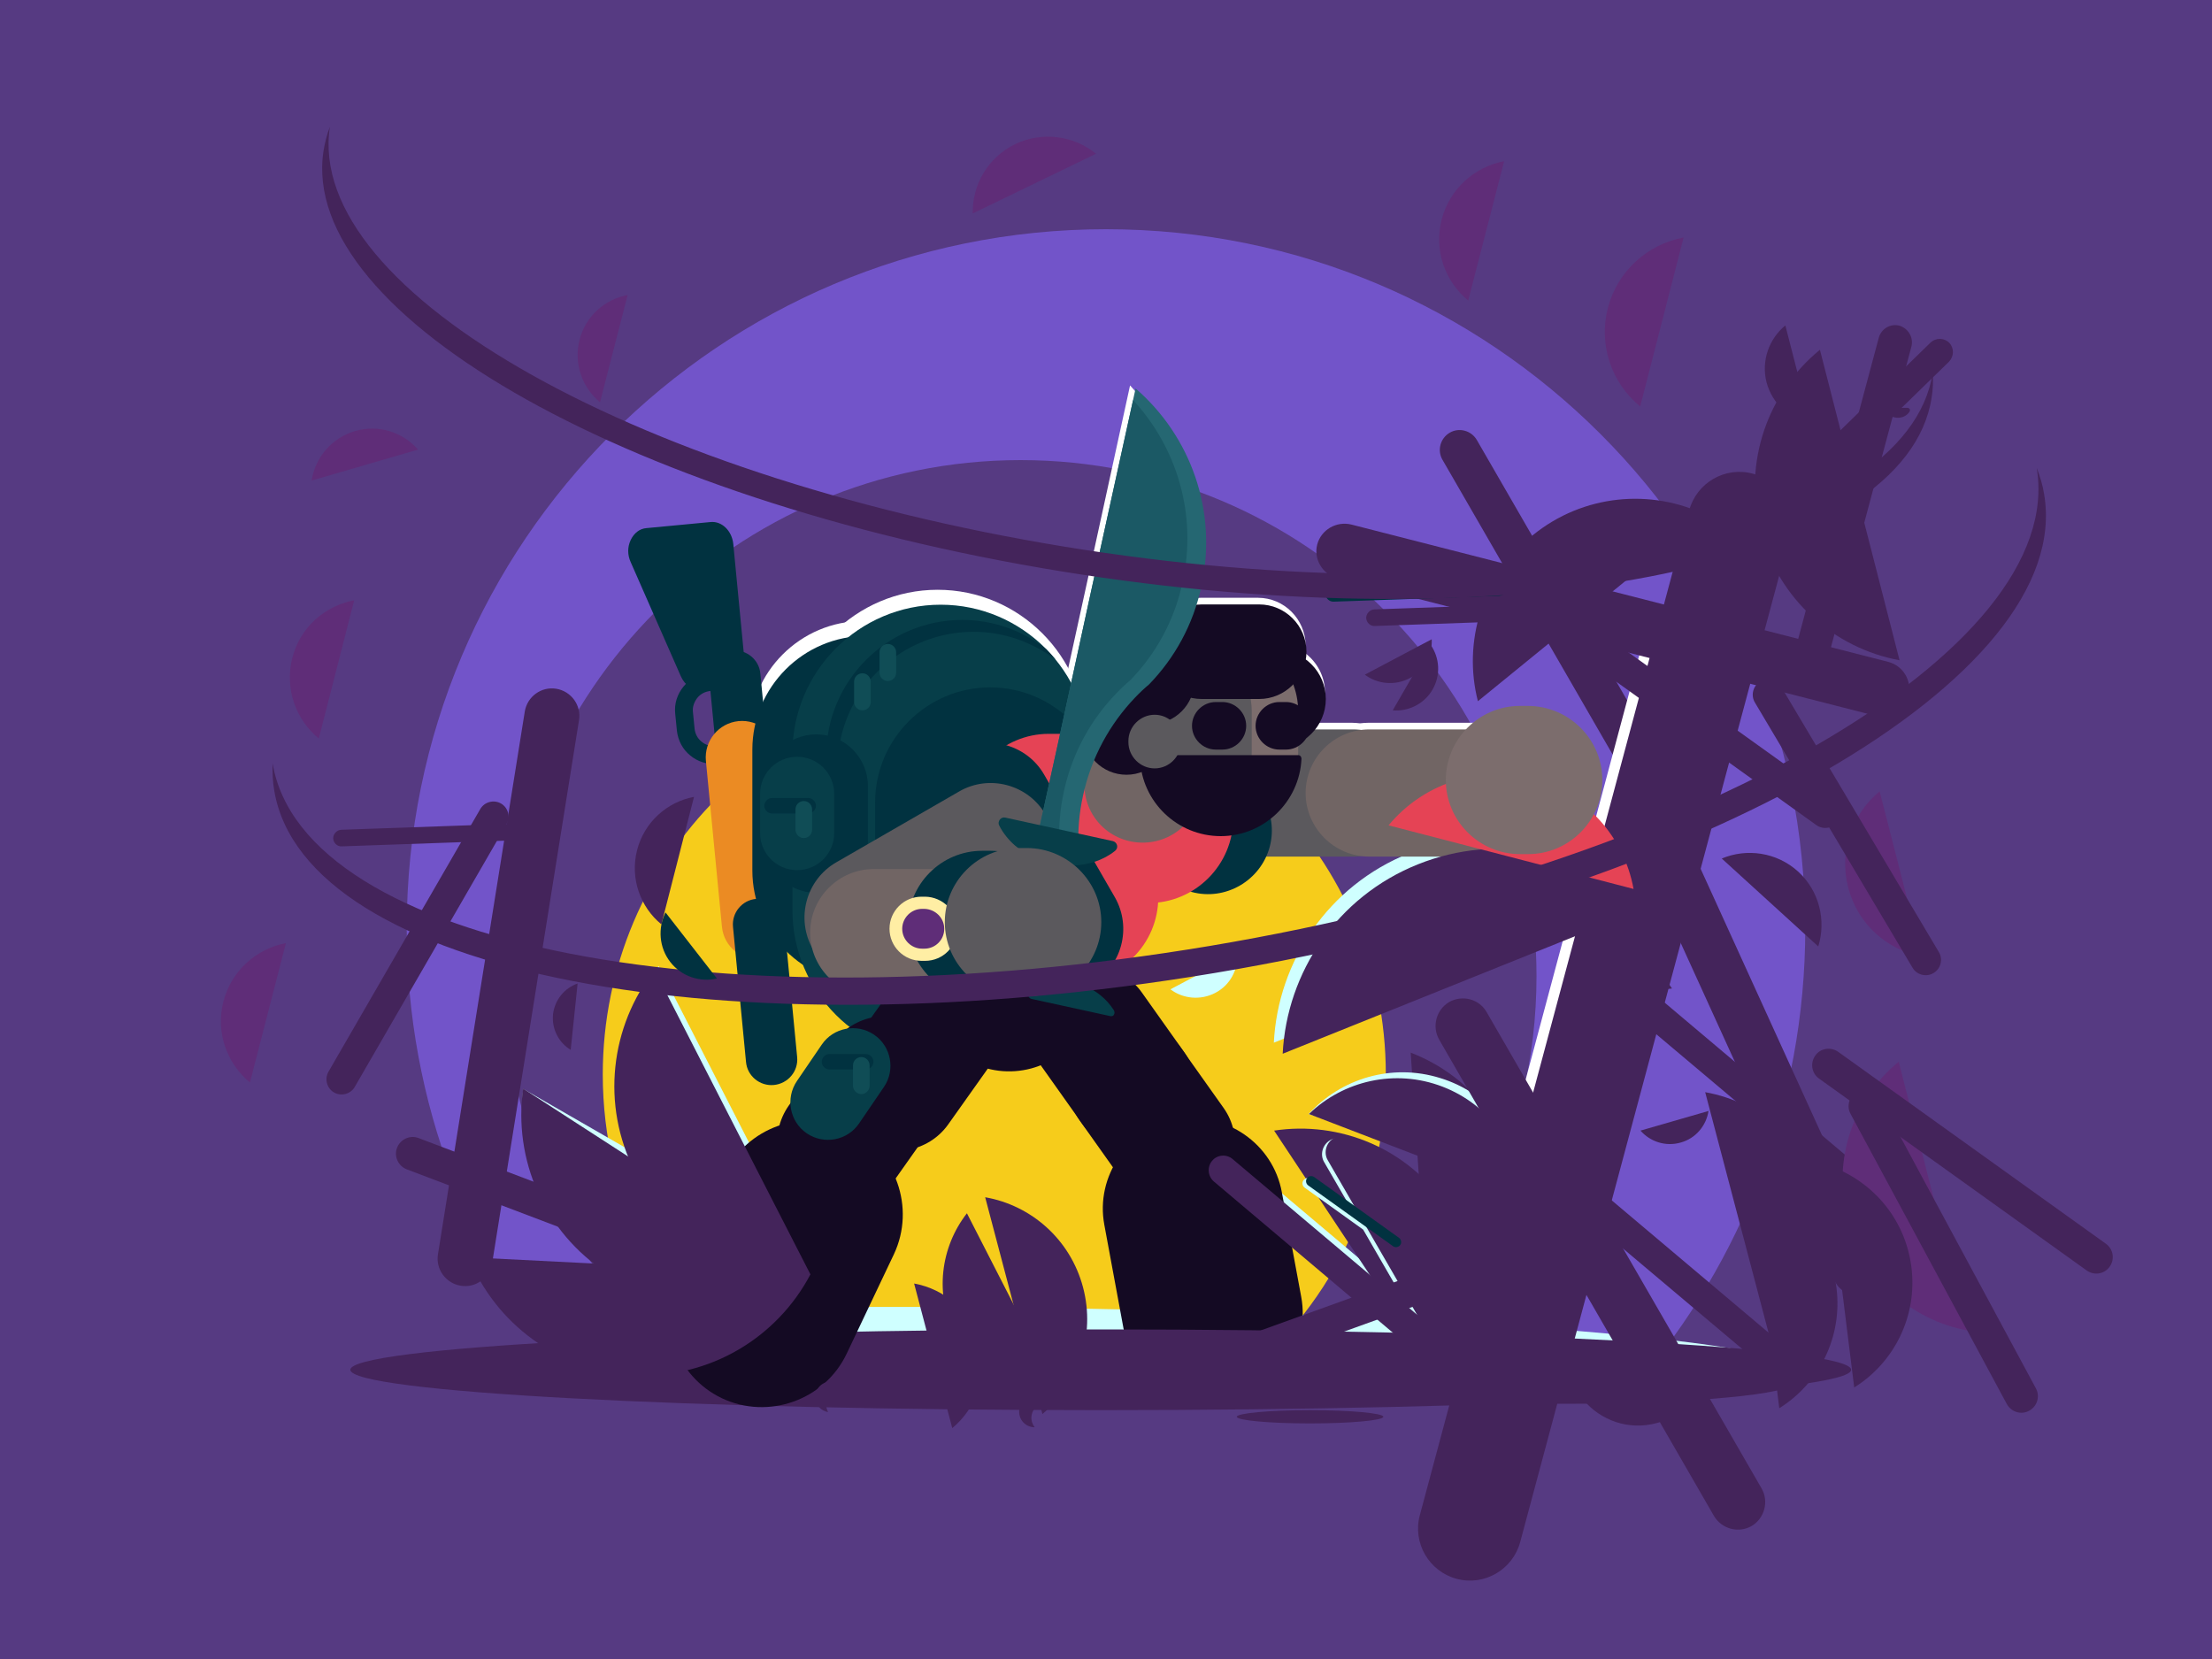 <?xml version="1.0" encoding="utf-8"?>
<!-- Generator: Adobe Illustrator 24.0.3, SVG Export Plug-In . SVG Version: 6.00 Build 0)  -->
<svg version="1.1" id="Layer_1" xmlns="http://www.w3.org/2000/svg" xmlns:xlink="http://www.w3.org/1999/xlink" x="0px" y="0px"
	 viewBox="0 0 800 600" style="enable-background:new 0 0 800 600;" xml:space="preserve">
<style type="text/css">
	.st0{fill-rule:evenodd;clip-rule:evenodd;fill:#563A82;}
	.st1{fill-rule:evenodd;clip-rule:evenodd;fill:#7254C9;}
	.st2{fill-rule:evenodd;clip-rule:evenodd;fill:#44245B;}
	.st3{fill-rule:evenodd;clip-rule:evenodd;fill:#FFFFFF;}
	.st4{fill-rule:evenodd;clip-rule:evenodd;fill:#F6CC1B;}
	.st5{fill-rule:evenodd;clip-rule:evenodd;fill:#CFFFFF;}
	.st6{fill-rule:evenodd;clip-rule:evenodd;fill:#013240;}
	.st7{fill-rule:evenodd;clip-rule:evenodd;fill:#EB8B23;}
	.st8{fill-rule:evenodd;clip-rule:evenodd;fill:#5B595D;}
	.st9{fill-rule:evenodd;clip-rule:evenodd;fill:#073E49;}
	.st10{fill-rule:evenodd;clip-rule:evenodd;fill:#140A23;}
	.st11{fill-rule:evenodd;clip-rule:evenodd;fill:#E54355;}
	.st12{fill-rule:evenodd;clip-rule:evenodd;fill:#716564;}
	.st13{fill-rule:evenodd;clip-rule:evenodd;fill:#7C6D6D;}
	.st14{fill-rule:evenodd;clip-rule:evenodd;fill:#104D56;}
	.st15{fill-rule:evenodd;clip-rule:evenodd;fill:#9FA69C;}
	.st16{fill-rule:evenodd;clip-rule:evenodd;fill:#FFEEA4;}
	.st17{fill-rule:evenodd;clip-rule:evenodd;fill:#5F2D78;}
	.st18{fill-rule:evenodd;clip-rule:evenodd;fill:#256772;}
	.st19{fill-rule:evenodd;clip-rule:evenodd;fill:#1B5965;}
</style>
<rect x="0" class="st0" width="800" height="600"/>
<path class="st1" d="M400,82.9c139.7,0,252.9,113.2,252.9,252.9c0,63-23.1,120.7-61.2,164.9H208.3c-38.1-44.3-61.2-101.9-61.2-164.9
	C147.1,196.1,260.3,82.9,400,82.9z"/>
<path class="st0" d="M369.1,166.4c103.1,0,186.6,83.6,186.6,186.6c0,59.7-28,112.9-71.7,147.1H254.2
	c-43.6-34.2-71.7-87.3-71.7-147.1C182.5,250,266.1,166.4,369.1,166.4z"/>
<path class="st2" d="M534.1,159.1l71.7,124.2c2,3.4,0.8,7.8-2.6,9.8h0c-3.4,2-7.8,0.8-9.8-2.6l-71.7-124.2c-2-3.4-0.8-7.8,2.6-9.8
	l0,0C527.7,154.5,532.1,155.7,534.1,159.1z"/>
<path class="st3" d="M455,216.2h-20.8c-9.4,0-17.1,7.7-17.1,17.1l0,0c0,5.8,2.9,10.9,7.3,14c-0.2,1-0.3,2.1-0.3,3.1v0
	c0,4.9,2,9.3,5.2,12.6c-8.5,3.4-14.5,11.7-14.5,21.4l0,0c0,12.7,10.4,23,23,23H489c1,0,2-0.1,2.9-0.2c1,0.1,1.9,0.2,2.9,0.2H546
	c12.7,0,23-10.4,23-23l0,0c0-12.7-10.4-23-23-23h-51.2c-1,0-2,0.1-2.9,0.2c-1-0.1-1.9-0.2-2.9-0.2h-13.6c2.4-3,3.8-6.8,3.8-10.9v0
	c0-5.9-2.9-11.1-7.2-14.3c0.2-0.9,0.2-1.9,0.2-2.8l0,0C472.1,223.9,464.4,216.2,455,216.2z"/>
<polygon class="st3" points="524.6,492 596,225.2 607.4,225.2 536,492 "/>
<path class="st4" d="M359.6,247c78.2,0,141.6,63.4,141.6,141.6c0,45.3-21.3,85.6-54.4,111.5H272.4c-33.1-25.9-54.4-66.2-54.4-111.5
	C218,310.4,281.4,247,359.6,247z"/>
<path class="st5" d="M296.4,455.5c-21,14.8-49.6,17.1-73.3,3.4c-23.8-13.7-36.2-39.5-33.9-65.1L296.4,455.5z"/>
<path class="st5" d="M294.6,459.5c-25.7,1-50.9-12.6-63.4-37c-12.5-24.4-8.9-52.8,7-73.1L294.6,459.5z"/>
<path class="st5" d="M592.3,324.2c-21.5-20.2-53.5-27.3-82.7-15.6c-29.2,11.7-47.4,39-48.9,68.5L592.3,324.2z"/>
<path class="st5" d="M380,473.1c149.9,2.2,271.4,12.5,271.4,22.9c0,1.4-2.1,2.6-6,3.9l-368.5-5.5V473
	C308.7,472.5,343.5,472.5,380,473.1z"/>
<path class="st3" d="M312.1,224.6L312.1,224.6c22.6,0,41.1,18.5,41.1,41.1v43.7c0,22.6-18.5,41.1-41.1,41.1h0
	c-22.6,0-41.1-18.5-41.1-41.1v-43.7C271,243.1,289.5,224.6,312.1,224.6z"/>
<path class="st3" d="M339.1,213.3L339.1,213.3c29.5,0,53.6,24.1,53.6,53.6v56.9c0,29.5-24.1,53.6-53.6,53.6h0
	c-29.5,0-53.6-24.1-53.6-53.6v-56.9C285.5,237.4,309.6,213.3,339.1,213.3z"/>
<path class="st5" d="M447.9,418.3l81.2,68.5c2.2,1.9,2.5,5.3,0.6,7.5v0c-1.9,2.2-5.3,2.5-7.5,0.6l-81.3-68.5
	c-2.2-1.9-2.5-5.3-0.6-7.5l0,0C442.3,416.7,445.7,416.4,447.9,418.3z"/>
<path class="st3" d="M408.7,139.4L393.5,209l-11.6,52.9l-7.9,35.8l8,1.8c-0.2-6.2,0.3-12.4,1.7-18.7c3-13.8,9.8-25.9,18.9-35.3l0,0
	l0,0c1.6-1.7,3.3-3.3,5.1-4.8c9.2-9.5,15.9-21.5,18.9-35.4C432,180.8,424.5,156.5,408.7,139.4z"/>
<path class="st2" d="M517.8,495.8c21.1-11.5,34.7-34.5,33-60c-1.7-25.5-18.2-46.5-40.6-55.1L517.8,495.8z"/>
<path class="st2" d="M524.6,505.1c12.6-20.4,13-47.2-1.2-68.5c-14.1-21.3-38.9-31.3-62.6-27.7L524.6,505.1z"/>
<path class="st5" d="M474,426.4l14.4,10.3l-9.5-16.4c-1.6-2.7-0.6-6.3,2.1-7.9h0c2.7-1.6,6.3-0.6,7.9,2.1l57.6,99.7
	c1.6,2.7,0.6,6.3-2.1,7.9h0c-2.7,1.6-6.3,0.6-7.9-2.1L493,444.7l-21.2-15.2c-0.8-0.6-1-1.8-0.4-2.6l0,0
	C472,426,473.1,425.8,474,426.4z"/>
<path class="st5" d="M552.7,427.6c-2.3-17.1-14.2-32.3-31.8-37.7c-17.6-5.5-36,0.2-47.6,13L552.7,427.6z"/>
<g>
	<path class="st6" d="M271.3,302.6L271.3,302.6c-5.1,0.5-9.7-3.3-10.1-8.4l-4.7-48.8c-0.5-5.1,3.3-9.7,8.4-10.1l0,0
		c5.1-0.5,9.7,3.3,10.1,8.4l4.7,48.8C280.1,297.5,276.3,302.1,271.3,302.6z"/>
	<path class="st6" d="M253.6,249.5l9.2-0.9c4.1-0.4,7-4.6,6.5-9.3l-4.1-42.6c-0.5-4.7-4.1-8.3-8.2-7.9l-23.2,2.2
		c-2.5,0.2-4.5,1.8-5.7,4.3c-1.2,2.5-1.2,5.4,0,8l18.1,41.2C247.7,247.9,250.5,249.8,253.6,249.5z"/>
	<path class="st6" d="M256.2,243.5c-3.7,0.4-6.9,2.2-9,4.8c-2.2,2.7-3.4,6.1-3,9.8l0.6,6.1c0.4,3.7,2.2,6.9,4.8,9
		c2.6,2.2,6.1,3.4,9.8,3c3.7-0.4,6.8-2.2,9-4.8c2.2-2.6,3.4-6.1,3-9.8l-0.6-6.1c-0.4-3.7-2.2-6.8-4.8-9l0,0
		C263.4,244.3,259.9,243.1,256.2,243.5L256.2,243.5z M252.2,252.4c1.1-1.4,2.8-2.3,4.7-2.5c1.9-0.2,3.7,0.4,5.1,1.5l0,0
		c1.4,1.1,2.3,2.8,2.5,4.7l0.6,6.1c0.2,1.9-0.4,3.7-1.6,5.1c-1.1,1.4-2.8,2.3-4.7,2.5c-1.9,0.2-3.7-0.4-5.1-1.6
		c-1.4-1.1-2.3-2.8-2.5-4.7l-0.6-6.1C250.4,255.6,251.1,253.8,252.2,252.4z"/>
	<path class="st7" d="M275.5,347L275.5,347c-7.2,0.7-13.7-4.6-14.4-11.8l-5.8-60c-0.7-7.2,4.6-13.7,11.8-14.4l0,0
		c7.2-0.7,13.7,4.6,14.4,11.8l5.8,60C288.1,339.8,282.7,346.3,275.5,347z"/>
	<path class="st6" d="M279.9,392.4L279.9,392.4c-5.1,0.5-9.7-3.3-10.1-8.4l-4.7-48.8c-0.5-5.1,3.3-9.7,8.4-10.1l0,0
		c5.1-0.5,9.7,3.3,10.1,8.4l4.7,48.8C288.8,387.4,285,391.9,279.9,392.4z"/>
</g>
<path class="st8" d="M512.4,286.8L512.4,286.8c0,12.7-10.4,23-23,23h-51.2c-12.7,0-23-10.4-23-23l0,0c0-12.7,10.4-23,23-23h51.2
	C502,263.8,512.4,274.1,512.4,286.8z"/>
<path class="st6" d="M365.2,281.1L365.2,281.1c3.3-12.2,16-19.6,28.2-16.3l49.5,13.3c12.2,3.3,19.6,16,16.3,28.2l0,0
	c-3.3,12.2-16,19.6-28.2,16.3l-49.5-13.3C369.3,306,362,293.3,365.2,281.1z"/>
<path class="st6" d="M313.2,230L313.2,230c22.6,0,41.1,18.5,41.1,41.1v43.7c0,22.6-18.5,41.1-41.1,41.1h0
	c-22.6,0-41.1-18.5-41.1-41.1v-43.7C272.1,248.5,290.6,230,313.2,230z"/>
<path class="st9" d="M340.2,218.7L340.2,218.7c29.5,0,53.6,24.1,53.6,53.6v56.9c0,29.5-24.1,53.6-53.6,53.6h0
	c-29.5,0-53.6-24.1-53.6-53.6v-56.9C286.6,242.8,310.7,218.7,340.2,218.7z"/>
<path class="st6" d="M378.5,234.9c1.2,1.2,2.2,2.4,3.3,3.7c-8.3-6.3-18.6-10.1-29.7-10.1h0c-27.1,0-49.2,22.1-49.2,49.2v52.3
	c0,12,4.3,23,11.5,31.6c-9.6-9-15.6-21.8-15.6-35.9v-52.3c0-27.1,22.1-49.2,49.2-49.2h0C359.5,224.2,370.1,228.2,378.5,234.9z"/>
<path class="st6" d="M358.1,248.6L358.1,248.6c22.9,0,41.6,18.7,41.6,41.6v44.2c0,22.9-18.7,41.6-41.6,41.6h0
	c-22.9,0-41.6-18.7-41.6-41.6v-44.2C316.5,267.3,335.2,248.6,358.1,248.6z"/>
<path class="st10" d="M395.8,373.7L395.8,373.7c-10.1,7.2-12.5,21.3-5.4,31.4l15.4,21.7c7.2,10.1,21.3,12.5,31.4,5.4l0,0
	c10.1-7.2,12.5-21.3,5.4-31.4l-15.4-21.7C420.1,369,405.9,366.6,395.8,373.7z"/>
<path class="st10" d="M381.6,353.6L381.6,353.6c-10.1,7.2-12.5,21.3-5.4,31.4l15.4,21.7c7.2,10.1,21.3,12.5,31.4,5.4l0,0
	c10.1-7.2,12.5-21.3,5.4-31.4L413,359C405.9,348.9,391.7,346.5,381.6,353.6z"/>
<path class="st10" d="M425.6,405L425.6,405c-17.7,3.3-29.5,20.4-26.2,38l7,37.8c3.3,17.7,20.4,29.5,38,26.2l0,0
	c17.7-3.3,29.5-20.4,26.2-38l-7-37.8C460.4,413.6,443.3,401.8,425.6,405z"/>
<path class="st10" d="M333.8,371.7L333.8,371.7c10.5,7.4,13,22.1,5.6,32.6l-15.9,22.5c-7.4,10.5-22.1,13-32.6,5.6l0,0
	c-10.5-7.4-13-22.1-5.6-32.6l15.9-22.5C308.7,366.8,323.3,364.3,333.8,371.7z"/>
<path class="st10" d="M352.9,353.6L352.9,353.6c10.1,7.2,12.5,21.3,5.4,31.4l-15.4,21.7c-7.2,10.1-21.3,12.5-31.4,5.4l0,0
	c-10.1-7.2-12.5-21.3-5.4-31.4l15.4-21.7C328.6,348.9,342.8,346.5,352.9,353.6z"/>
<path class="st10" d="M398.3,299.2L398.3,299.2c14.6,8.4,19.6,27.2,11.2,41.8l-18,31.2c-8.4,14.6-27.2,19.6-41.8,11.2l0,0
	c-14.6-8.4-19.6-27.2-11.2-41.8l18-31.2C364.9,295.8,383.7,290.7,398.3,299.2z"/>
<path class="st11" d="M418.9,324.6L418.9,324.6c0,16.8-13.8,30.6-30.6,30.6h-36.1c-16.8,0-30.6-13.8-30.6-30.6v0
	c0-16.8,13.8-30.6,30.6-30.6h36.1C405.1,294,418.9,307.8,418.9,324.6z"/>
<path class="st11" d="M446,296L446,296c0,16.8-13.8,30.6-30.6,30.6h-36.1c-16.8,0-30.6-13.8-30.6-30.6v0c0-16.8,13.8-30.6,30.6-30.6
	h36.1C432.2,265.4,446,279.2,446,296z"/>
<path class="st12" d="M445.8,251.1L445.8,251.1c8.2,8.2,8.2,21.7,0,29.9l-17.6,17.6c-8.2,8.2-21.7,8.2-29.9,0l0,0
	c-8.2-8.2-8.2-21.7,0-29.9l17.6-17.6C424.1,242.9,437.6,242.9,445.8,251.1z"/>
<path class="st10" d="M461.7,235h-19.4c-9.8,0-17.8,8-17.8,17.8v0c0,9.8,8,17.8,17.8,17.8h19.4c9.8,0,17.8-8,17.8-17.8v0
	C479.5,243,471.5,235,461.7,235z"/>
<path class="st2" d="M398.1,510c149.5,0,271.4-6.6,271.4-14.6c0-8-121.9-14.6-271.4-14.6c-149.5,0-271.4,6.6-271.4,14.6
	C126.8,503.4,248.7,510,398.1,510z"/>
<path class="st13" d="M441.5,229.3L441.5,229.3c-15.4,0-28,12.6-28,28v14.6c0,15.4,12.6,28,28,28h0c15.4,0,28-12.6,28-28v-14.6
	C469.5,241.9,456.9,229.3,441.5,229.3z"/>
<path class="st8" d="M433.1,230.6c-11.4,3.6-19.6,14.2-19.6,26.7v14.6c0,12.5,8.3,23.1,19.6,26.7c11.4-3.6,19.6-14.2,19.6-26.7
	v-14.6C452.7,244.8,444.4,234.1,433.1,230.6z"/>
<path class="st10" d="M412.3,274.4c0.6,15.6,13.5,28,29.2,28c15.6,0,28.5-12.4,29.2-28c0-0.3-0.1-0.6-0.3-0.9
	c-0.2-0.2-0.5-0.4-0.8-0.4h-56c-0.3,0-0.6,0.1-0.8,0.4C412.4,273.8,412.3,274.1,412.3,274.4z"/>
<path class="st10" d="M455.4,218.6h-20.8c-9.4,0-17.1,7.7-17.1,17.1l0,0c0,9.4,7.7,17.1,17.1,17.1h20.8c9.4,0,17.1-7.7,17.1-17.1
	l0,0C472.5,226.3,464.8,218.6,455.4,218.6z"/>
<path class="st10" d="M416.2,229.7L416.2,229.7c-8.7,0-15.8,7.1-15.8,15.8v0.6c0,8.7,7.1,15.8,15.8,15.8h0c8.7,0,15.8-7.1,15.8-15.8
	v-0.6C432,236.8,424.9,229.7,416.2,229.7z"/>
<path class="st10" d="M407.4,248L407.4,248c-8.7,0-15.8,7.1-15.8,15.8v0.6c0,8.7,7.1,15.8,15.8,15.8l0,0c8.7,0,15.8-7.1,15.8-15.8
	v-0.6C423.2,255.1,416.1,248,407.4,248z"/>
<path class="st8" d="M417.6,258.5L417.6,258.5c-5.2,0-9.5,4.3-9.5,9.5v0.4c0,5.2,4.3,9.5,9.5,9.5l0,0c5.2,0,9.5-4.3,9.5-9.5V268
	C427,262.8,422.8,258.5,417.6,258.5z"/>
<path class="st10" d="M465.1,253.9h-2.4c-4.7,0-8.6,3.9-8.6,8.6v0c0,4.7,3.9,8.6,8.6,8.6h2.4c4.7,0,8.6-3.9,8.6-8.6v0
	C473.7,257.8,469.8,253.9,465.1,253.9L465.1,253.9z M442.1,253.9h-2.4c-4.7,0-8.6,3.9-8.6,8.6v0c0,4.7,3.9,8.6,8.6,8.6h2.4
	c4.7,0,8.6-3.9,8.6-8.6v0C450.7,257.8,446.8,253.9,442.1,253.9z"/>
<path class="st12" d="M569.4,286.8L569.4,286.8c0,12.7-10.4,23-23,23h-51.2c-12.7,0-23-10.4-23-23l0,0c0-12.7,10.4-23,23-23h51.2
	C559.1,263.8,569.4,274.1,569.4,286.8z"/>
<path class="st10" d="M307.2,408.5L307.2,408.5c16.8,8,24,28.3,16.1,45.1l-17.1,36c-8,16.8-28.3,24-45.1,16.1l0,0
	c-16.8-8-24-28.3-16.1-45.1l17.1-36C270.1,407.7,290.4,400.5,307.2,408.5z"/>
<path class="st9" d="M316.1,374.2L316.1,374.2c-6.2-4.2-14.7-2.6-18.9,3.6l-9,13.2c-4.2,6.2-2.6,14.7,3.6,18.9l0,0
	c6.2,4.2,14.7,2.6,18.9-3.6l9-13.2C323.9,386.9,322.3,378.4,316.1,374.2z"/>
<path class="st6" d="M346.2,271.7L346.2,271.7c11-6.3,25.1-2.5,31.4,8.4l25.6,44.4c6.3,11,2.5,25.1-8.4,31.4l0,0
	c-11,6.3-25.1,2.5-31.4-8.4l-25.6-44.4C331.5,292.2,335.2,278.1,346.2,271.7z"/>
<path class="st6" d="M295.2,265.6L295.2,265.6c10.3,0,18.7,8.4,18.7,18.7v19.9c0,10.3-8.4,18.7-18.7,18.7l0,0
	c-10.3,0-18.7-8.4-18.7-18.7v-19.9C276.5,274,284.9,265.6,295.2,265.6z"/>
<path class="st9" d="M288.3,273.7L288.3,273.7c7.4,0,13.4,6,13.4,13.4v14.2c0,7.4-6,13.4-13.4,13.4h0c-7.4,0-13.4-6-13.4-13.4v-14.2
	C274.9,279.7,280.9,273.7,288.3,273.7z"/>
<path class="st8" d="M378.2,294.7L378.2,294.7c6.3,11,2.5,25.1-8.4,31.4l-44.4,25.6c-11,6.3-25.1,2.5-31.4-8.4l0,0
	c-6.3-11-2.5-25.1,8.4-31.4l44.4-25.6C357.7,279.9,371.9,283.7,378.2,294.7z"/>
<path class="st12" d="M390.3,337.3L390.3,337.3c0,12.7-10.4,23-23,23H316c-12.7,0-23-10.4-23-23l0,0c0-12.7,10.4-23,23-23h51.2
	C380,314.3,390.3,324.6,390.3,337.3z"/>
<path class="st14" d="M311.9,243.5L311.9,243.5c1.7,0,3,1.4,3,3v7.4c0,1.7-1.3,3-3,3h0c-1.6,0-3-1.3-3-3v-7.4
	C308.9,244.8,310.3,243.5,311.9,243.5z"/>
<path class="st14" d="M321.1,232.9L321.1,232.9c1.7,0,3,1.4,3,3v7.4c0,1.7-1.4,3-3,3h0c-1.6,0-3-1.3-3-3v-7.4
	C318.1,234.2,319.4,232.9,321.1,232.9z"/>
<path class="st6" d="M279.2,288.6h13.1c1.5,0,2.8,1.3,2.8,2.8v0c0,1.5-1.3,2.8-2.8,2.8h-13.1c-1.5,0-2.8-1.3-2.8-2.8v0
	C276.5,289.9,277.7,288.6,279.2,288.6z"/>
<path class="st14" d="M290.7,289.7L290.7,289.7c1.7,0,3,1.4,3,3v7.4c0,1.7-1.4,3-3,3h0c-1.6,0-3-1.4-3-3v-7.4
	C287.7,291,289.1,289.7,290.7,289.7z"/>
<path class="st6" d="M300,381.2h13.1c1.5,0,2.8,1.3,2.8,2.8v0c0,1.5-1.3,2.8-2.8,2.8H300c-1.5,0-2.8-1.3-2.8-2.8v0
	C297.2,382.5,298.5,381.2,300,381.2z"/>
<path class="st14" d="M311.5,382.3L311.5,382.3c1.7,0,3,1.4,3,3v7.4c0,1.7-1.4,3-3,3h0c-1.6,0-3-1.4-3-3v-7.4
	C308.5,383.7,309.8,382.3,311.5,382.3z"/>
<path class="st15" d="M344.6,335.9L344.6,335.9c0,2.9-2.4,5.3-5.3,5.3h-0.6c-2.9,0-5.3-2.4-5.3-5.3v0c0-2.9,2.4-5.3,5.3-5.3h0.6
	C342.2,330.6,344.6,333,344.6,335.9z"/>
<path class="st6" d="M385,334.5L385,334.5c0,14.7-12,26.8-26.8,26.8h-3c-14.7,0-26.8-12-26.8-26.8v0c0-14.7,12-26.8,26.8-26.8h3
	C373,307.7,385,319.7,385,334.5z"/>
<path class="st16" d="M346.2,335.9L346.2,335.9c0,6.4-5.2,11.6-11.6,11.6h-1.3c-6.4,0-11.6-5.2-11.6-11.6l0,0
	c0-6.4,5.2-11.6,11.6-11.6h1.3C341,324.4,346.2,329.6,346.2,335.9z"/>
<path class="st17" d="M341.5,335.9L341.5,335.9c0,4-3.2,7.2-7.2,7.2h-0.8c-3.9,0-7.2-3.2-7.2-7.2v0c0-3.9,3.2-7.2,7.2-7.2h0.8
	C338.3,328.8,341.5,332,341.5,335.9z"/>
<path class="st18" d="M410.5,252.3L410.5,252.3c1.6-1.7,3.3-3.3,5.1-4.8c9.2-9.5,15.9-21.5,18.9-35.4c6-27.4-4-54.5-23.8-71.6
	l-16.2,73.8L383,267.2l-7.9,35.9l14.9,3.3c-0.2-6.2,0.3-12.4,1.7-18.7C394.7,273.9,401.4,261.8,410.5,252.3L410.5,252.3z"/>
<path class="st19" d="M409.8,144.7l-15.3,69.6L383,267.2l-7.9,35.8l8,1.8c-0.2-6.2,0.3-12.4,1.7-18.7c3-13.8,9.8-25.9,18.9-35.3l0,0
	l0,0c1.6-1.7,3.3-3.3,5.1-4.8c9.2-9.5,15.9-21.5,18.9-35.4C433.1,186.1,425.6,161.8,409.8,144.7z"/>
<path class="st9" d="M361.4,298.6c2.8,5.5,7.8,9.6,13.4,12l-1.1,29.8l-0.6,17.4c-0.3,0.3-0.7,0.6-1,0.9c-0.4,0.4-0.5,1-0.2,1.5
	c0.2,0.6,0.7,1,1.3,1.1l28.4,6.2c0.6,0.1,1.1-0.1,1.3-0.6c0.3-0.5,0.2-1.1-0.1-1.6c-2.6-4.1-6.5-7.1-10.7-8.9
	c-3.6-10.2-5.5-20.9-5.1-31.7c0.1-4.1,0.6-8,1.3-11.7c5.4-0.2,10.8-1.9,15-5.3c0.6-0.5,0.9-1.3,0.7-2c-0.2-0.8-0.8-1.3-1.5-1.5
	l-38.9-8.5c-0.8-0.2-1.5,0.1-2,0.7C361.1,297.1,361,297.9,361.4,298.6z"/>
<path class="st8" d="M398.3,333.5L398.3,333.5c0,14.7-12,26.8-26.8,26.8h-3c-14.7,0-26.8-12-26.8-26.8v0c0-14.7,12-26.8,26.8-26.8h3
	C386.2,306.8,398.3,318.8,398.3,333.5z"/>
<path class="st2" d="M293.1,460.9c-12,22.8-36.4,37.8-63.8,36.4c-27.4-1.4-50.2-18.7-59.8-42.6L293.1,460.9z"/>
<path class="st2" d="M293.1,460.9c-21.8,13.7-50.4,14.5-73.4-0.4c-23-14.9-34.1-41.3-30.5-66.8L293.1,460.9z"/>
<path class="st2" d="M293.1,460.9c-25.7,1-50.9-12.6-63.4-37c-12.5-24.4-8.9-52.8,7-73.1L293.1,460.9z"/>
<path class="st2" d="M647.2,194.3l-97.4,363.4c-2.7,10-13,16-23,13.3h0c-10-2.7-16-13-13.3-23l97.4-363.4c2.7-10,13-16,23-13.3h0
	C643.9,174,649.9,184.3,647.2,194.3z"/>
<path class="st2" d="M537.7,366.1l99.4,172.2c2.7,4.7,1.1,10.8-3.6,13.6l0,0c-4.7,2.7-10.8,1.1-13.6-3.6L520.5,376
	c-2.7-4.7-1.1-10.8,3.6-13.6l0,0C528.9,359.7,535,361.3,537.7,366.1z"/>
<path class="st2" d="M617.1,186.3c-19.9-9.7-44.5-7.6-62.8,7.3c-18.3,14.9-25.3,38.6-19.8,60L617.1,186.3z"/>
<path class="st2" d="M595.5,328.2c-21.5-20.2-53.5-27.3-82.7-15.6c-29.2,11.7-47.4,39-48.9,68.5L595.5,328.2z"/>
<path class="st11" d="M590.8,321.5c-3.4-18.7-17.3-34.7-36.9-39.8c-19.6-5.1-39.6,2.1-51.7,16.8L590.8,321.5z"/>
<path class="st2" d="M383.8,505.4c-15.5,0.6-30.8-7.6-38.3-22.4c-7.6-14.7-5.4-31.9,4.2-44.2L383.8,505.4z"/>
<path class="st2" d="M209.4,260.5L178,456.8c-0.9,5.4-6,9.1-11.4,8.2l0,0c-5.4-0.9-9.1-6-8.2-11.4l31.4-196.3
	c0.9-5.4,6-9.1,11.4-8.2l0,0C206.6,250,210.3,255.1,209.4,260.5z"/>
<path class="st2" d="M183.2,298.1l-54.9,95c-1.5,2.6-4.9,3.5-7.5,2l0,0c-2.6-1.5-3.5-4.9-2-7.5l54.9-95c1.5-2.6,4.9-3.5,7.5-2l0,0
	C183.8,292.1,184.7,295.5,183.2,298.1z"/>
<path class="st2" d="M488.7,189.7L683,239.4c5.3,1.4,8.6,6.9,7.2,12.2v0c-1.4,5.3-6.9,8.6-12.2,7.2l-194.4-49.7
	c-5.3-1.4-8.6-6.9-7.2-12.2v0C477.8,191.6,483.3,188.4,488.7,189.7z"/>
<path class="st2" d="M544.7,211l95.9-32.5c2.6-0.9,5.5,0.5,6.4,3.2l0,0c0.9,2.6-0.5,5.5-3.2,6.4L548,220.6c-2.6,0.9-5.5-0.5-6.4-3.2
	v0C540.7,214.8,542.1,211.9,544.7,211z"/>
<path class="st13" d="M579.5,282.1L579.5,282.1c0,14.7-12,26.8-26.8,26.8h-3c-14.7,0-26.8-12-26.8-26.8v0c0-14.7,12-26.8,26.8-26.8
	h3C567.5,255.4,579.5,267.4,579.5,282.1z"/>
<path class="st2" d="M569.6,422.9l81.2,68.5c2.2,1.9,2.5,5.3,0.6,7.5v0c-1.9,2.2-5.3,2.5-7.5,0.6l-81.3-68.5
	c-2.2-1.9-2.5-5.3-0.6-7.5l0,0C564,421.3,567.4,421.1,569.6,422.9z"/>
<path class="st2" d="M445.8,419.2l81.2,68.5c2.2,1.9,2.5,5.3,0.6,7.5v0c-1.9,2.2-5.3,2.5-7.5,0.6L439,427.3
	c-2.2-1.9-2.5-5.3-0.6-7.5l0,0C440.2,417.6,443.6,417.3,445.8,419.2z"/>
<path class="st2" d="M444.8,485.2l100-36.1c2.7-1,5.8,0.4,6.8,3.2v0c1,2.7-0.4,5.8-3.2,6.8l-100,36.1c-2.7,1-5.8-0.4-6.8-3.2v0
	C440.6,489.3,442,486.2,444.8,485.2z"/>
<path class="st2" d="M551,432.7c-1.2-17.2-12.1-33.1-29.3-39.7c-17.2-6.6-35.9-2.1-48.3,9.9L551,432.7z"/>
<path class="st2" d="M550.3,433.8c-7.2-7.7-18.4-11-29.1-7.5c-10.7,3.5-17.8,12.8-19.1,23.3L550.3,433.8z"/>
<path class="st17" d="M151.2,162.6c-5.5-6.3-14.3-9.2-22.8-6.7c-8.5,2.5-14.4,9.6-15.7,17.9L151.2,162.6z"/>
<path class="st17" d="M128.1,217.1c-10.6,2-19.6,9.8-22.4,20.9c-2.8,11.1,1.3,22.3,9.6,29.1L128.1,217.1z"/>
<path class="st17" d="M227,106.7c-8.2,1.5-15.2,7.6-17.4,16.2c-2.2,8.6,1,17.3,7.4,22.6L227,106.7z"/>
<path class="st17" d="M103.4,341.1c-10.6,2-19.7,9.9-22.6,21.1c-2.9,11.2,1.3,22.5,9.6,29.3L103.4,341.1z"/>
<path class="st17" d="M544,58.3c-10.6,2-19.7,9.9-22.6,21.1c-2.9,11.2,1.3,22.5,9.6,29.3L544,58.3z"/>
<path class="st17" d="M608.9,85.9c-12.9,2.4-23.9,12-27.4,25.5c-3.5,13.5,1.5,27.3,11.7,35.6L608.9,85.9z"/>
<path class="st2" d="M687,238.8c-23.7-4.4-43.9-22.1-50.3-46.9c-6.4-24.9,2.8-50.1,21.5-65.4L687,238.8z"/>
<path class="st2" d="M251,288.2c-9.7,1.8-18,9.1-20.6,19.3c-2.6,10.2,1.2,20.6,8.8,26.8L251,288.2z"/>
<path class="st2" d="M208.9,355.7c-4.7,1.6-8.3,5.9-8.9,11.2c-0.5,5.3,2.1,10.2,6.4,12.8L208.9,355.7z"/>
<path class="st2" d="M517.4,233.2c3.3,4.7,3.7,11,0.7,16.2c-3,5.2-8.8,8-14.4,7.5L517.4,233.2z"/>
<path class="st2" d="M517.8,231.2c0.3,5.7-2.6,11.3-8,14.1c-5.4,2.8-11.7,2.1-16.2-1.3L517.8,231.2z"/>
<path class="st5" d="M447.5,345c0.3,5.7-2.6,11.3-8,14.1c-5.4,2.8-11.7,2.1-16.2-1.3L447.5,345z"/>
<path class="st2" d="M490.2,413.8l57.6,99.7c1.6,2.7,0.6,6.3-2.1,7.9h0c-2.7,1.6-6.3,0.6-7.9-2.1l-57.6-99.7
	c-1.6-2.7-0.6-6.3,2.1-7.9h0C485,410.2,488.6,411.1,490.2,413.8z"/>
<path class="st6" d="M475.3,425.7l30.7,22c0.8,0.6,1,1.8,0.4,2.6l0,0c-0.6,0.8-1.8,1-2.6,0.4l-30.7-22c-0.8-0.6-1-1.8-0.4-2.6l0,0
	C473.2,425.3,474.4,425.1,475.3,425.7z"/>
<path class="st6" d="M482.2,211.6l59.8-2.1c1.6-0.1,3,1.2,3.1,2.9l0,0c0.1,1.6-1.2,3-2.9,3.1l-59.8,2.1c-1.6,0.1-3-1.2-3.1-2.9l0,0
	C479.2,213,480.5,211.6,482.2,211.6z"/>
<path class="st2" d="M497,220.4l59.8-2.1c1.6-0.1,3,1.2,3.1,2.9l0,0c0.1,1.6-1.2,3-2.9,3.1l-59.8,2.1c-1.6,0.1-3-1.2-3.1-2.9l0,0
	C494.1,221.9,495.4,220.5,497,220.4z"/>
<path class="st2" d="M123.4,300.1l59.8-2.1c1.6-0.1,3,1.2,3.1,2.9l0,0c0.1,1.6-1.2,3-2.9,3.1l-59.8,2.1c-1.6,0.1-3-1.2-3.1-2.9l0,0
	C120.5,301.6,121.8,300.2,123.4,300.1z"/>
<path class="st2" d="M151.4,411.6l112.5,42.7c3.1,1.2,4.7,4.7,3.5,7.8v0c-1.2,3.1-4.7,4.7-7.8,3.5l-112.5-42.7
	c-3.1-1.2-4.7-4.7-3.5-7.8l0,0C144.8,412,148.3,410.4,151.4,411.6z"/>
<path class="st2" d="M616.7,395c20.2,3.6,37.5,18.5,43,39.6c5.6,21.1-2.1,42.6-17.9,55.7L616.7,395z"/>
<path class="st2" d="M356.3,433c16.6,2.9,30.8,15.2,35.4,32.6c4.6,17.4-1.7,35.1-14.7,45.8L356.3,433z"/>
<path class="st2" d="M330.6,464.2c11.1,2,20.6,10.1,23.6,21.7c3.1,11.6-1.1,23.4-9.8,30.6L330.6,464.2z"/>
<path class="st2" d="M633.5,428.8c16.1,5.2,28.5,19.2,30.7,37.1c2.2,17.8-6.4,34.5-20.7,43.4L633.5,428.8z"/>
<path class="st2" d="M691.3,125.3L659.8,243c-0.9,3.2-4.2,5.2-7.5,4.3h0c-3.2-0.9-5.2-4.2-4.3-7.5l31.5-117.7
	c0.9-3.2,4.2-5.2,7.5-4.3l0,0C690.2,118.8,692.1,122.1,691.3,125.3z"/>
<path class="st2" d="M704.9,130.8l-68.5,66.7c-1.9,1.8-4.9,1.8-6.8-0.1l0,0c-1.8-1.9-1.8-4.9,0.1-6.8l68.5-66.7
	c1.9-1.8,4.9-1.8,6.8,0.1l0,0C706.8,125.9,706.7,128.9,704.9,130.8z"/>
<path class="st2" d="M654.8,153.1c-7.5-1.4-13.8-7-15.9-14.8c-2-7.8,0.9-15.8,6.8-20.6L654.8,153.1z"/>
<path class="st2" d="M699,134.8c0.2,3,0.1,6-0.4,9c-9.2,60-146.8,88.6-307.4,64C230.5,183.2,107.8,114.6,117,54.6
	c0.5-3,1.2-5.9,2.3-8.7c-9.1,60,113.2,128.4,273.2,153C552.5,223.4,689.7,194.7,699,134.8z"/>
<path class="st2" d="M736.6,169.2c1.2,3.1,2.2,6.3,2.7,9.6c11.1,66-123.3,143.5-300,173.1c-176.8,29.6-329,0.1-340.1-65.9
	c-0.6-3.3-0.7-6.6-0.6-9.9c11.1,66,162.9,95.5,339,66C613.7,312.5,747.6,235.2,736.6,169.2z"/>
<path class="st2" d="M565.5,507.7c45.8,0,83.2-3.4,83.2-7.7c0-4.2-37.4-7.7-83.2-7.7s-83.2,3.4-83.2,7.7
	C482.2,504.3,519.6,507.7,565.5,507.7z"/>
<path class="st2" d="M578.3,491.3c-1.5,5.9-6.2,10.7-12.6,12c-6.4,1.2-12.6-1.5-16.2-6.4L578.3,491.3z"/>
<path class="st2" d="M606.4,295.2l73.2,160.7c2,4.4,0,9.7-4.4,11.7l0,0c-4.4,2-9.7,0-11.7-4.4l-73.2-160.7c-2-4.4,0-9.7,4.4-11.7
	l0,0C599.1,288.8,604.4,290.8,606.4,295.2z"/>
<path class="st2" d="M587.1,350l81.2,68.5c2.2,1.9,2.5,5.3,0.6,7.5v0c-1.9,2.2-5.3,2.5-7.5,0.6l-81.3-68.5c-2.2-1.9-2.5-5.3-0.6-7.5
	l0,0C581.5,348.4,584.8,348.1,587.1,350z"/>
<path class="st2" d="M617.9,401.8c-0.8,5.3-4.6,9.9-10,11.4c-5.5,1.6-11.1-0.3-14.6-4.3L617.9,401.8z"/>
<path class="st2" d="M539.7,490.3c-2.1,5.1-7.1,8.8-13,9c-5.9,0.2-11.1-3.1-13.6-8L539.7,490.3z"/>
<path class="st2" d="M617.5,496c-2.3,9.5-10,17.2-20.2,19.1c-10.2,2-20.1-2.4-25.8-10.3L617.5,496z"/>
<path class="st2" d="M473.8,514.8c14.6,0,26.5-1.1,26.5-2.4c0-1.3-11.9-2.4-26.5-2.4s-26.5,1.1-26.5,2.4
	C447.3,513.7,459.2,514.8,473.8,514.8z"/>
<path class="st2" d="M373.1,505.2l108.4-20.8c2.1-0.4,4.1,0.4,5.3,2c-0.3,0-0.6,0-0.9,0.1l-108.4,20.8c-3,0.6-4.9,3.5-4.4,6.5v0
	c0.2,0.9,0.6,1.7,1.1,2.4c-2.6,0-5-1.8-5.5-4.5v0C368.1,508.7,370.1,505.8,373.1,505.2z"/>
<path class="st6" d="M259.3,353.9c-6.1,1.4-12.8-0.7-16.9-6c-4.1-5.3-4.5-12.3-1.7-17.9L259.3,353.9z"/>
<path class="st2" d="M300.2,499.7l110.3-2.7c2.1-0.1,4,1.1,4.9,2.8c-0.3,0-0.6-0.1-0.9-0.1l-110.3,2.7c-3,0.1-5.5,2.6-5.4,5.7v0
	c0,0.9,0.3,1.8,0.7,2.6c-2.6-0.4-4.6-2.6-4.7-5.3v0C294.8,502.3,297.2,499.8,300.2,499.7z"/>
<path class="st17" d="M396.4,55.6c-8-6.5-19.3-8.2-29.2-3.5c-9.9,4.8-15.6,14.7-15.4,25.1L396.4,55.6z"/>
<path class="st17" d="M711.6,481.2c-20.5-3.8-38-19.1-43.5-40.6c-5.5-21.5,2.4-43.4,18.6-56.6L711.6,481.2z"/>
<path class="st2" d="M664.8,380.4l96.8,69.4c2.7,1.9,3.3,5.6,1.4,8.3l0,0c-1.9,2.7-5.6,3.3-8.3,1.4l-96.8-69.4
	c-2.7-1.9-3.3-5.6-1.4-8.3l0,0C658.3,379.1,662.1,378.5,664.8,380.4z"/>
<path class="st2" d="M679.8,397.2l56.5,104.9c1.6,2.9,0.5,6.5-2.4,8.1l0,0c-2.9,1.6-6.5,0.5-8.1-2.4l-56.5-104.9
	c-1.6-2.9-0.5-6.5,2.4-8.1h0C674.6,393.2,678.3,394.3,679.8,397.2z"/>
<path class="st2" d="M660.6,421.3c16.1,5.2,28.5,19.2,30.7,37.1c2.2,17.8-6.4,34.5-20.7,43.4L660.6,421.3z"/>
<path class="st2" d="M604.7,357.5c-5.1,0.8-10.3-1.3-13.4-5.8c-3-4.5-3-10.2-0.3-14.6L604.7,357.5z"/>
<path class="st2" d="M690.6,148.9c-0.9,1.4-2.5,2.2-4.2,2.2c-1.7,0-3.3-0.8-4.2-2.2c-0.2-0.3-0.2-0.6,0-0.9c0.2-0.3,0.5-0.5,0.8-0.5
	h6.9c0.3,0,0.6,0.2,0.8,0.5C690.8,148.2,690.8,148.6,690.6,148.9z"/>
<path class="st2" d="M572.7,224.3l90.7,65c2.5,1.8,3.1,5.3,1.3,7.8v0c-1.8,2.5-5.3,3.1-7.8,1.3l-90.7-65c-2.5-1.8-3.1-5.3-1.3-7.8h0
	C566.7,223.1,570.2,222.5,572.7,224.3z"/>
<path class="st2" d="M622.7,310.5c9-3.8,19.9-2.3,27.6,4.7c7.7,7,10.2,17.7,7.3,27.1L622.7,310.5z"/>
<path class="st17" d="M695.1,345.9c-12.6-2.3-23.3-11.7-26.7-25c-3.4-13.2,1.5-26.6,11.4-34.7L695.1,345.9z"/>
<path class="st2" d="M644.2,248.4l57,95.9c1.6,2.6,0.7,6.1-1.9,7.6l0,0c-2.6,1.6-6.1,0.7-7.6-1.9l-57-95.9c-1.6-2.6-0.7-6.1,1.9-7.6
	h0C639.2,244.9,642.6,245.8,644.2,248.4z"/>
</svg>
